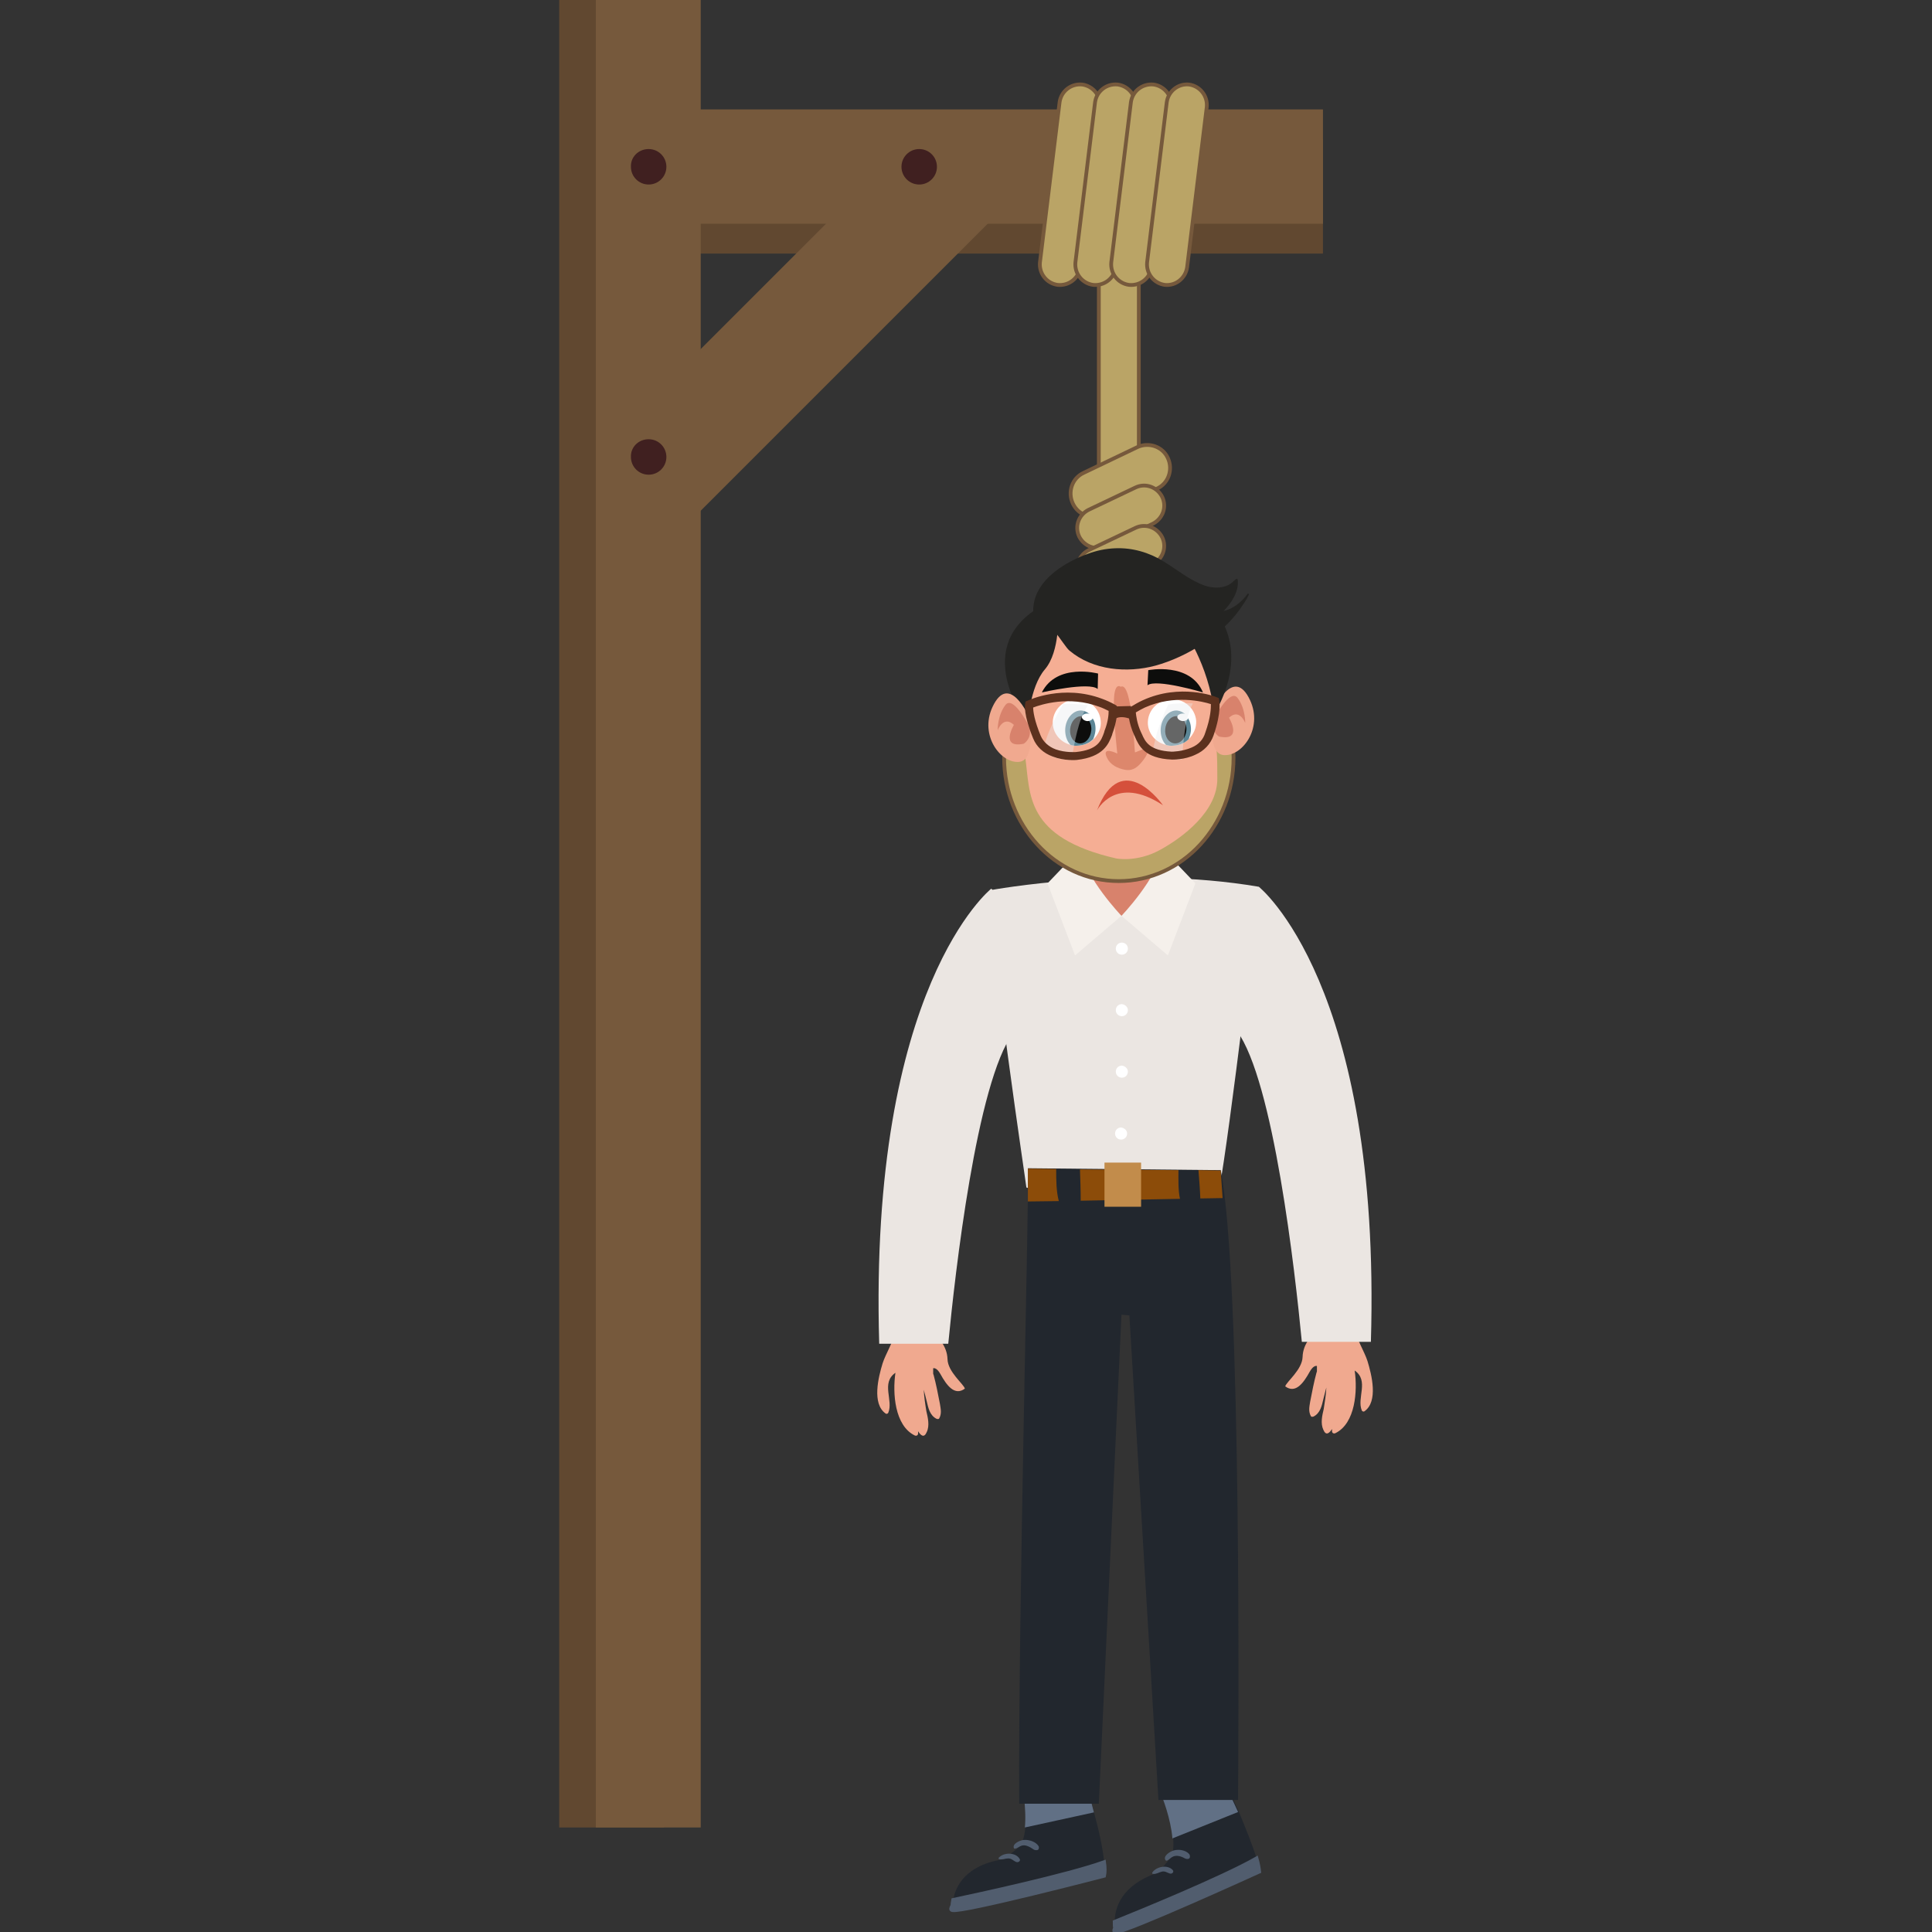 <svg aria-hidden="true" focusable="false" role="img" xmlns="http://www.w3.org/2000/svg" viewBox="0 0 512 512">
<rect x="0" y="0" width="512" height="512" fill="#333333" stroke="none"/>
<style type="text/css">
	.st0{fill-rule:evenodd;clip-rule:evenodd;fill:#614830;}
	.st1{fill-rule:evenodd;clip-rule:evenodd;fill:#76593C;}
	.st2{fill-rule:evenodd;clip-rule:evenodd;fill:#402020;}
	.st3{fill:#BAA466;stroke:#76593C;stroke-miterlimit:10;}
	.st4{fill:#EBE6E2;}
	.st5{fill:#D8826C;}
	.st6{fill:#FFFFFF;}
	.st7{fill:#F5F0EB;}
	.st8{fill:#F5AE94;}
	.st9{fill:#DD876C;}
	.st10{fill:#0D0D0C;}
	.st11{fill:#5C8696;}
	.st12{fill:#242422;}
	.st13{fill:#F0A98F;}
	.st14{opacity:0.4;fill:#EAECED;}
	.st15{fill:#5C311E;}
	.st16{fill:#D5503B;}
	.st17{fill:#22272E;}
	.st18{fill:#617085;}
	.st19{fill:#515D6E;stroke:#515D6E;stroke-miterlimit:10;}
	.st20{fill:#515D6E;}
	.st21{fill:#8C4C09;}
	.st22{fill:#C28C4B;}
</style>
<g>
	<g>
		<g>
			<rect x="175.3" y="36.9" class="st0" width="175.3" height="30.3"/>
			<rect x="148.2" y="0" class="st0" width="27.8" height="484.3"/>
			<rect x="175.3" y="29" class="st1" width="175.3" height="30.3"/>
			<rect x="157.9" y="0" class="st1" width="27.8" height="484.3"/>
			<path class="st2" d="M171.9,39.5c2.6,0,4.7,2.1,4.7,4.7c0,2.6-2.1,4.7-4.7,4.7c-2.6,0-4.7-2.1-4.7-4.7
				C167.1,41.6,169.2,39.5,171.9,39.5"/>
			
				<rect x="157.1" y="70.3" transform="matrix(0.707 -0.707 0.707 0.707 2.288 176.504)" class="st1" width="114.1" height="30.3"/>
			<path class="st2" d="M243.6,39.5c2.6,0,4.7,2.1,4.7,4.7c0,2.6-2.1,4.7-4.7,4.7s-4.7-2.1-4.7-4.7C238.9,41.6,241,39.5,243.6,39.5"
				/>
			<path class="st2" d="M171.9,116.4c2.6,0,4.7,2.1,4.7,4.7c0,2.6-2.1,4.7-4.7,4.7c-2.6,0-4.7-2.1-4.7-4.7
				C167.1,118.5,169.2,116.4,171.9,116.4"/>
		</g>
		<g>
			<path class="st3" d="M291.2,70.1c0-2.9,2.4-5.3,5.3-5.3c3,0,5.3,2.4,5.3,5.3v87.2c0,2.9-2.4,5.3-5.3,5.3c-3,0-5.3-2.4-5.3-5.3
				V70.1z"/>
			<g>
				<path class="st3" d="M301.4,118.5c3-1.4,6.7-0.2,8.1,2.9c1.4,3,0.2,6.7-2.9,8.1l-14.2,6.8c-3,1.5-6.7,0.2-8.1-2.9
					c-1.4-3-0.2-6.7,2.9-8.1L301.4,118.5z"/>
				<path class="st3" d="M300.9,129.2c2.7-1.3,5.8-0.1,7.1,2.5c1.3,2.7,0.1,5.8-2.5,7.1l-12.4,5.9c-2.6,1.3-5.8,0.1-7.1-2.5
					c-1.3-2.7-0.1-5.8,2.5-7.1L300.9,129.2z"/>
				<path class="st3" d="M300.9,139.9c2.7-1.3,5.8-0.1,7.1,2.5c1.3,2.7,0.1,5.8-2.5,7.1l-12.4,5.9c-2.6,1.3-5.8,0.1-7.1-2.5
					c-1.3-2.6-0.1-5.8,2.5-7.1L300.9,139.9z"/>
				<path class="st3" d="M300.9,149.5c2.7-1.3,5.8-0.1,7.1,2.5c1.3,2.7,0.1,5.8-2.5,7.1l-12.4,5.9c-2.6,1.3-5.8,0.1-7.1-2.5
					c-1.3-2.7-0.1-5.8,2.5-7.1L300.9,149.5z"/>
			</g>
			<g>
				<path class="st3" d="M280.8,27.1c0.4-2.9,3-5,6-4.7c2.9,0.4,5,3,4.7,6l-5.2,42.4c-0.4,2.9-3,5-6,4.7c-2.9-0.4-5-3-4.7-6
					L280.8,27.1z"/>
				<path class="st3" d="M290.2,27.1c0.4-2.9,3-5,6-4.7c2.9,0.4,5,3,4.7,6l-5.2,42.4c-0.4,2.9-3,5-6,4.7c-2.9-0.4-5-3-4.7-6
					L290.2,27.1z"/>
				<path class="st3" d="M299.7,27.1c0.4-2.9,3-5,6-4.7c2.9,0.4,5,3,4.7,6l-5.2,42.4c-0.4,2.9-3,5-6,4.7c-2.9-0.4-5-3-4.7-6
					L299.7,27.1z"/>
				<path class="st3" d="M309.2,27.1c0.4-2.9,3-5,5.9-4.7c2.9,0.4,5,3,4.7,6l-5.2,42.4c-0.4,2.9-3,5-5.9,4.7c-2.9-0.4-5-3-4.7-6
					L309.2,27.1z"/>
			</g>
		</g>
	</g>
	<g>
		<g>
			<path class="st4" d="M262.5,235.9c0,0,36.5-6.8,71.1-0.9c0,0-7.8,66.1-10.5,80.2c0,0-27.4,6.8-51.1-0.5
				C272.1,314.8,262.1,248.7,262.5,235.9z"/>
			<path class="st5" d="M307.2,231.7c0,6.1-3.7,11-9.7,11l0,0c-6,0-9.7-4.9-9.7-11v-14c0-6.1,3.7-11,9.7-11l0,0c6,0,9.7,4.9,9.7,11
				V231.7z"/>
			<g>
				<path class="st6" d="M298.9,251.4c0,0.9-0.7,1.6-1.6,1.6c-0.9,0-1.6-0.7-1.6-1.6c0-0.9,0.7-1.6,1.6-1.6
					C298.2,249.8,298.9,250.5,298.9,251.4z"/>
				<path class="st6" d="M298.9,267.7c0,0.9-0.7,1.6-1.6,1.6c-0.9,0-1.6-0.7-1.6-1.6c0-0.9,0.7-1.6,1.6-1.6
					C298.2,266.2,298.9,266.9,298.9,267.7z"/>
				<path class="st6" d="M298.7,300.4c0,0.9-0.7,1.6-1.6,1.6c-0.9,0-1.6-0.7-1.6-1.6c0-0.9,0.7-1.6,1.6-1.6
					C298,298.9,298.7,299.6,298.7,300.4z"/>
				<path class="st6" d="M298.9,284c0,0.9-0.7,1.6-1.6,1.6c-0.9,0-1.6-0.7-1.6-1.6c0-0.9,0.7-1.6,1.6-1.6
					C298.2,282.5,298.9,283.2,298.9,284z"/>
			</g>
			<g>
				<path class="st7" d="M286.3,225l-8.7,9.1l7.3,19.1l12.3-10.5C297.2,242.7,287.6,232.7,286.3,225z"/>
				<path class="st7" d="M308.1,225l8.7,9.1l-7.3,19.1l-12.3-10.5C297.2,242.7,306.8,232.7,308.1,225z"/>
			</g>
			<path class="st3" d="M310.3,176.8c-3.8-5.6-8.7-9.6-13.8-9.6c-5.1,0-10,4-13.8,9.6c-4.8,7.1-7.9,16.4-7.9,24
				c0,6.7,2.5,12.8,6.5,17.1c3.9,4.3,9.3,6.9,15.2,6.9c5.9,0,11.3-2.6,15.2-6.9c4-4.4,6.5-10.4,6.5-17.1
				C318.2,193.2,315.2,183.9,310.3,176.8 M296.5,158.5c8.3,0,15.6,5.6,21,13.4c5.8,8.4,9.4,19.7,9.4,28.9c0,9-3.4,17.1-8.8,23
				c-5.5,6-13.2,9.7-21.6,9.7c-8.5,0-16.1-3.7-21.6-9.7c-5.4-5.9-8.8-14.1-8.8-23c0-9.2,3.6-20.5,9.4-28.9
				C280.9,164.1,288.2,158.5,296.5,158.5z"/>
		</g>
		<g>
			<g>
				<path class="st8" d="M322.6,206.3c0.1,8.7-9.2,15.7-15.3,19c-6.1,3.3-11.5,2.2-11.5,2.2c-24.4-5.6-22.7-17.2-24.1-26.8
					c-0.7-4.7-1.3-13.6,0.8-24.5c0.3-1.5,0.7-2.8,1.3-4.1c3.8-7.9,12.7-10.9,12.7-10.9c5.3-1.9,11.4-2.3,17-1.3
					c8,1.5,14.3,5.6,16.3,13.8c0.7,2.6,1,5.4,1.3,8c0.7,5.6,1.1,11.2,1.3,16.8C322.6,201.1,322.6,203.7,322.6,206.3z"/>
			</g>
			<path class="st9" d="M297,182c0,0-1.9-1.6-1.8,4.7c0.1,6.4,0.9,13,0.9,13s-4.4-2.2-2.7,1.2c0.9,1.8,2.7,2.7,4.7,3.1
				c1.7,0.3,2.8-0.3,3.9-1.4c0.5-0.5,2.9-3.3,2-4.1c-0.4-0.4-2.6,0.7-3.2,0.9C300.6,199.5,300.1,180.4,297,182z"/>
			<path class="st10" d="M304.3,177.6c0,0,11.1-2.2,14.5,5.9c0,0-12.4-3.7-14.7-1.9L304.3,177.6z"/>
			<path class="st10" d="M291,178.5c0,0-10.9-2.9-14.9,5c0,0,12.6-2.9,14.8-0.9L291,178.5z"/>
			<g>
				<path class="st6" d="M315,195.9c-1,1-2.4,1.6-4,1.7c-0.7,0.1-1.4,0-2-0.2c-2.6-0.6-4.6-2.8-4.8-5.5c-0.2-3.4,2.4-6.3,6-6.6
					c3.5-0.2,6.5,2.3,6.8,5.7C317.1,192.9,316.3,194.6,315,195.9z"/>
				<g>
					<path class="st11" d="M315.6,193.7c-0.1,0.8-0.3,1.5-0.6,2.2c-1,1-2.4,1.6-4,1.7c-0.7,0.1-1.4,0-2-0.2c-1-1-1.5-2.6-1.4-4.3
						c0.2-2.8,2.2-5,4.4-4.8c0.8,0.1,1.4,0.4,2,0.9c0.3,0.3,0.6,0.7,0.8,1.1C315.4,191.2,315.7,192.4,315.6,193.7z"/>
					<path class="st10" d="M314.4,193.6c-0.2,2-1.5,3.5-3.1,3.4c-1.6-0.1-2.7-1.8-2.5-3.8c0.2-2,1.5-3.5,3.1-3.4
						C313.4,189.9,314.6,191.6,314.4,193.6z"/>
					<path class="st6" d="M314.9,190.2c0,0.5-0.7,0.9-1.5,0.9c-0.8-0.1-1.4-0.6-1.4-1.1c0-0.5,0.7-0.9,1.5-0.9
						C314.3,189.1,314.9,189.6,314.9,190.2z"/>
				</g>
			</g>
			<g>
				<path class="st6" d="M289.8,195.9c-1,1-2.4,1.6-4,1.7c-0.7,0.1-1.4,0-2-0.2c-2.6-0.6-4.6-2.8-4.8-5.5c-0.2-3.4,2.4-6.3,5.9-6.6
					c3.5-0.2,6.5,2.3,6.8,5.7C291.9,192.9,291.1,194.6,289.8,195.9z"/>
				<g>
					<path class="st11" d="M290.3,193.7c-0.1,0.8-0.3,1.5-0.6,2.2c-1,1-2.4,1.6-4,1.7c-0.7,0.1-1.4,0-2-0.2c-1-1-1.5-2.6-1.4-4.3
						c0.2-2.8,2.2-5,4.4-4.8c0.8,0.1,1.4,0.4,2,0.9c0.3,0.3,0.6,0.7,0.8,1.1C290.2,191.2,290.4,192.4,290.3,193.7z"/>
					<path class="st10" d="M289.2,193.6c-0.2,2-1.5,3.5-3.1,3.4c-1.6-0.1-2.7-1.8-2.5-3.8c0.2-2,1.5-3.5,3.1-3.4
						C288.2,189.9,289.4,191.6,289.2,193.6z"/>
					<path class="st6" d="M289.6,190.2c0,0.5-0.7,0.9-1.5,0.9c-0.8-0.1-1.4-0.6-1.4-1.1c0-0.5,0.7-0.9,1.5-0.9
						C289.1,189.1,289.7,189.6,289.6,190.2z"/>
				</g>
			</g>
			<path class="st12" d="M330.6,157.4c-1.4,2-3.8,4-6.3,4.5c2.1-2.2,4.1-5.2,3.7-8.3c0-0.1-0.2-0.3-0.3-0.2
				c-0.4,0.2-0.8,0.6-1.1,0.9c-1.9,1.7-5,1.7-7.3,0.9c-4-1.4-7.3-4.2-10.9-6.4c-3.9-2.4-8.3-3.7-12.9-3.5c-2.5,0.1-4.9,0.6-7.3,1.5
				c-5.7,2.1-12.6,6.2-14.1,12.5c-0.2,0.9-0.3,1.8-0.3,2.7c0,0.6,0.5,2.3,0.2,2.7c-0.1,0.2,0.1,0.5,0.3,0.3c0.1,0,0.2,0,0.2-0.1
				c0-0.1,0.1-0.2,0.1-0.2c2.7-2.2,7.2,6.4,8.8,7.7c6.3,5.3,15.3,6,22.8,4c8.4-2.3,17.6-8.1,22.5-15.1c0.8-1.2,1.6-2.3,2.2-3.6
				C331.1,157.4,330.8,157.2,330.6,157.4z"/>
			<g>
				<g>
					<path class="st13" d="M321.6,188.2c0,0,5.3-12.1,9.7-2.6c3.5,7.6-2.3,15-7.1,14.5C319.6,199.6,321.6,188.2,321.6,188.2z"/>
					<path class="st5" d="M322,190c0,0,4-7.7,6-5c2.1,2.8,2,6.6,2,6.6s-1.5-4-4.3-1.4c0,0,3.8,6.3-2.6,5
						C323.1,195.3,320.3,193.5,322,190z"/>
				</g>
			</g>
			<path class="st12" d="M280.4,162.7c0,0,0.6,9.9-3.5,14.7c-4.1,4.8-4.5,14.5-4.5,14.5s-15-19.2,2.1-30.4
				C274.5,161.5,277.9,160.1,280.4,162.7z"/>
			<path class="st12" d="M313.4,166.5c0,0,6.9,9.3,8.4,22.6c0,0,9.8-14.6,0.5-26.9C322.3,162.2,312.1,157.9,313.4,166.5z"/>
			<g>
				<g>
					<path class="st13" d="M272.7,190c0,0-5.3-12.1-9.7-2.6c-3.5,7.6,2.3,15,7.1,14.5C274.8,201.4,272.7,190,272.7,190z"/>
					<path class="st5" d="M272.4,191.9c0,0-4-7.8-6-5c-2.1,2.8-2,6.6-2,6.6s1.5-4,4.3-1.4c0,0-3.8,6.3,2.6,5
						C271.3,197.1,274.1,195.4,272.4,191.9z"/>
				</g>
			</g>
			<g>
				<g>
					<path class="st14" d="M288.3,186.9c-2.2-0.3-4.5-0.4-6.5-0.4c-1.3,2.2-2.6,4.5-3.6,6.9c-0.7,1.7-1.4,3.6-1.8,5.5
						c2,1.9,4.8,2.5,7.5,2.5C284.9,196.5,285.6,191,288.3,186.9z"/>
					<path class="st14" d="M316.1,186.4c-2.3-0.1-4.5,0-6.5,0.3c-1.1,2.3-2.1,4.7-2.9,7.2c-0.5,1.8-1,3.7-1.2,5.6
						c2.2,1.7,5,2,7.7,1.8C313.7,196.3,313.9,190.7,316.1,186.4z"/>
				</g>
				<path class="st15" d="M321.6,194.9c2.2-6.4,1.5-9.1,1.5-9.4l-0.1-0.5l-0.5-0.2c-0.4-0.2-9.7-3.8-19.7,0.8
					c-1.1,0.5-2.1,1.1-3.1,1.7l0-0.2l-3.7,0.1l-0.1-0.2l-0.5-0.3c-1.1-0.6-2.2-1.1-3.3-1.5c-10.3-3.9-19.4,0.3-19.8,0.5l-0.5,0.2
					l-0.1,0.5c-0.1,0.3-0.5,3,2.1,9.3c0.9,2.2,2.7,3.9,5.2,4.8c3.1,1.2,6.2,0.9,6.3,0.9c7.2-0.8,8.5-4.3,9.4-6.6
					c0-0.1,0.1-0.3,0.1-0.4c0.6-1.6,0.9-3,1.1-4.1c0.7-0.3,1.8-0.4,3.3,0.1c0.2,1.2,0.6,2.7,1.4,4.5c0.1,0.1,0.1,0.2,0.2,0.4
					c1,2.3,2.5,5.7,9.8,6c0.1,0,3.3,0.1,6.2-1.3C319.1,199,320.8,197.2,321.6,194.9z M285.1,199.3c0,0-2.8,0.2-5.3-0.7
					c-1.9-0.7-3.3-2-4-3.6c-1.7-4.1-2-6.5-2-7.5c2.1-0.8,9.5-3.2,17.5-0.2c0.9,0.3,1.7,0.7,2.5,1.1c0,0.9-0.1,2.8-1.1,5.3
					c0,0.1-0.1,0.3-0.1,0.4C291.8,196.3,291,198.7,285.1,199.3z M315.8,198.1c-2.5,1.1-5.2,1.1-5.3,1.1c-5.9-0.3-7-2.6-7.9-4.7
					c-0.1-0.1-0.1-0.3-0.2-0.4c-1.1-2.4-1.3-4.4-1.4-5.3c0.8-0.5,1.6-0.9,2.4-1.3c7.8-3.5,15.4-1.6,17.5-0.9c0,1,0,3.4-1.5,7.6
					C318.9,195.9,317.7,197.3,315.8,198.1z"/>
			</g>
			<path class="st16" d="M308.2,213.4c0,0-10.9-15.6-17.5,1.4C290.7,214.8,295.6,205.1,308.2,213.4z"/>
		</g>
		<g>
			<g>
				<g>
					<g>
						<path class="st17" d="M333,492.5c0.4,1.4,0.6,2.6,0.7,3.5c0,0-35.1,16-38,16c-0.5,0-0.5-0.4-0.2-1.1c-0.1-0.4-0.1-0.9-0.1-1.6
							c0-3.5,1.6-9.7,11.4-13c1.3-1.5,2.5-2.8,3.1-3.6c1-1.1,1.2-3.2,1-5.5c-0.4-5-2.7-11.4-3.4-12.6l15.2-6c0,0,2.8,5.4,5.6,11.5
							C330.1,484.5,332,489.1,333,492.5z"/>
						<path class="st18" d="M310.7,487.2c-0.4-5.1-2.7-11.3-3.4-12.5l15.2-6c0,0,2.9,5.5,5.6,11.5L310.7,487.2z"/>
					</g>
					<path class="st19" d="M333,492.5c0.4,1.4,0.6,2.6,0.7,3.5c0,0-35.1,16-38,16c-0.5,0-0.5-0.4-0.2-1.1c-0.1-0.4-0.1-0.9-0.1-1.6
						C301.6,506.8,323.9,497.7,333,492.5z"/>
				</g>
				<path class="st20" d="M310.8,495.6c-1.3-1.5-4.3-1-5.4,0.6c-0.1,0.2-0.1,0.4,0.2,0.4c0.8,0.1,1.5-0.4,2.3-0.6
					c0.9-0.2,1.4,0.3,2.1,0.5C310.6,496.7,311.2,496.1,310.8,495.6z"/>
				<path class="st20" d="M315.1,491.3c-0.9-1-2.7-1.3-4.1-0.9c-1,0.3-2.9,1.5-2.1,2.6c0.1,0.1,0.2,0.1,0.3,0.1
					c0.6-0.2,1-0.8,1.7-1.1c0.7-0.3,1.6-0.2,2.3,0.1c0.6,0.2,1,0.7,1.8,0.5C315.5,492.4,315.4,491.6,315.1,491.3z"/>
			</g>
			<g>
				<g>
					<g>
						<path class="st17" d="M292.6,493.5c0.2,1.4,0.2,2.7,0,3.6c0,0-37.3,9.7-40.2,9.1c-0.5-0.1-0.4-0.5,0-1.2
							c0-0.4,0.1-0.9,0.2-1.5c0.6-3.5,3.2-9.3,13.5-10.8c1.6-1.3,2.9-2.4,3.7-3c1.1-1,1.7-2.9,1.9-5.2c0.5-5-0.7-11.7-1.2-13l16-3.2
							c0,0,1.8,5.8,3.5,12.3C291.2,485,292.3,489.9,292.6,493.5z"/>
						<path class="st18" d="M271.6,484.3c0.5-5.1-0.7-11.6-1.2-12.9l16-3.3c0,0,1.9,5.9,3.5,12.2L271.6,484.3z"/>
					</g>
					<path class="st19" d="M292.6,493.5c0.2,1.4,0.2,2.7,0,3.6c0,0-37.3,9.7-40.2,9.1c-0.5-0.1-0.4-0.5,0-1.2c0-0.4,0.1-0.9,0.2-1.5
						C259.2,502.1,282.8,497,292.6,493.5z"/>
				</g>
				<path class="st20" d="M270.2,492.6c-1-1.7-4.1-1.8-5.5-0.3c-0.1,0.1-0.1,0.4,0.1,0.4c0.8,0.2,1.6-0.2,2.4-0.2
					c0.9,0,1.3,0.6,2,0.9C269.8,493.7,270.6,493.2,270.2,492.6z"/>
				<path class="st20" d="M275.2,489.2c-0.7-1.1-2.4-1.7-3.9-1.6c-1,0.1-3.1,1-2.6,2.2c0,0.1,0.2,0.1,0.3,0.1
					c0.7-0.1,1.1-0.6,1.8-0.8c0.8-0.2,1.6,0.1,2.3,0.5c0.6,0.3,0.9,0.8,1.7,0.7C275.4,490.3,275.4,489.4,275.2,489.2z"/>
			</g>
			<g>
				<g>
					<path class="st17" d="M270.1,478h21.1l6-129.6c0.7,0.1,1.4,0.1,2.1,0.2L307,477h21.1c0.1-16.2,1-138.7-4.6-166.9l-51.1-0.5
						C272.9,311.1,269.8,427.3,270.1,478z"/>
					<path class="st21" d="M318.1,317.6l5.9-0.1l-0.5-7.3l-5.9-0.1C317.8,312.6,318,315.1,318.1,317.6z"/>
					<path class="st21" d="M312.3,310.1l-26.1-0.2c0.1,2.8,0.2,5.5,0.2,8.3l26.3-0.5C312.2,315.3,312.3,312.6,312.3,310.1z"/>
					<path class="st21" d="M279.9,309.8l-7.5-0.1v8.7l8.2-0.1C279.9,315.7,279.9,312.6,279.9,309.8z"/>
					<rect x="292.7" y="308.1" class="st22" width="9.7" height="11.7"/>
				</g>
			</g>
		</g>
		<g>
			<path class="st13" d="M359,352.2c-0.1-0.8-0.2-1.6-0.3-2.4l-8.7-1.4c-0.1,1.2-0.2,2.5-0.3,3.8c-1.8,1.2-4.4,3.8-4.5,7.4
				c-0.1,3.4-4.3,6.6-4.6,7.8c2.7,2,4.8-0.8,6.5-3.9c0.8-1.4,1.5-1.6,1.9-1.5c0,0.7,0,1.2,0,1.3c0,0.1,0,0.3-0.1,0.4
				c-0.7,2.6-1.2,5.2-1.7,7.8c-0.2,1.3-0.5,2.5,0.2,3.8c0.1,0.2,0.4,0.2,0.7,0.1c1.8-0.9,2.2-2.9,2.6-4.6c0.3-1.1,0.5-2.1,0.8-3.1
				c-0.1,1.9-0.4,3.9-0.7,5.7c-0.4,1.7-0.9,3.8-0.1,5.5c0.7,1.7,1.6,0.9,2.3-0.2c0,0.2,0,0.4,0,0.6c0,0.5,0.5,0.7,0.9,0.5
				c5.3-2.6,5.9-11.2,5.1-16.6c3.9,2.7,0.5,7.3,1.9,10.6c0.1,0.2,0.4,0.4,0.7,0.2c3.7-2.6,1.9-9.7,0.8-13.3
				C361.6,358.2,359.6,355.1,359,352.2z"/>
			<path class="st4" d="M363.3,355.6c2.8-94.8-29.7-120.6-29.7-120.6c-6.7,6.8-5.8,38.2-5.8,38.2c9.7,13.2,15.4,63.7,17.2,82.4
				H363.3z"/>
		</g>
		<g>
			<path class="st13" d="M237.3,352.8c0.1-0.8,0.2-1.6,0.3-2.4l8.7-1.4c0.1,1.2,0.2,2.5,0.3,3.8c1.8,1.2,4.4,3.8,4.5,7.4
				c0.1,3.4,4.3,6.6,4.6,7.8c-2.7,2-4.8-0.8-6.5-3.9c-0.8-1.4-1.5-1.6-1.9-1.5c0,0.7,0,1.2,0,1.3c0,0.1,0,0.3,0.1,0.4
				c0.7,2.6,1.2,5.2,1.7,7.8c0.2,1.3,0.5,2.5-0.2,3.8c-0.1,0.2-0.4,0.2-0.7,0.1c-1.8-0.9-2.2-2.9-2.6-4.6c-0.3-1.1-0.5-2.1-0.8-3.1
				c0.1,1.9,0.4,3.9,0.7,5.7c0.4,1.7,0.9,3.8,0.1,5.5c-0.7,1.7-1.6,0.9-2.3-0.2c0,0.2,0,0.4,0,0.6c0,0.5-0.5,0.7-0.9,0.5
				c-5.3-2.6-5.9-11.2-5.1-16.6c-3.9,2.7-0.5,7.3-1.9,10.6c-0.1,0.2-0.4,0.4-0.7,0.2c-3.7-2.6-1.9-9.7-0.8-13.3
				C234.7,358.8,236.7,355.7,237.3,352.8z"/>
			<path class="st4" d="M233,356.1c-2.8-94.8,29.7-120.6,29.7-120.6c6.7,6.8,5.8,38.2,5.8,38.2c-9.7,13.2-15.4,63.7-17.2,82.4H233z"
				/>
		</g>
	</g>
</g>
</svg>
